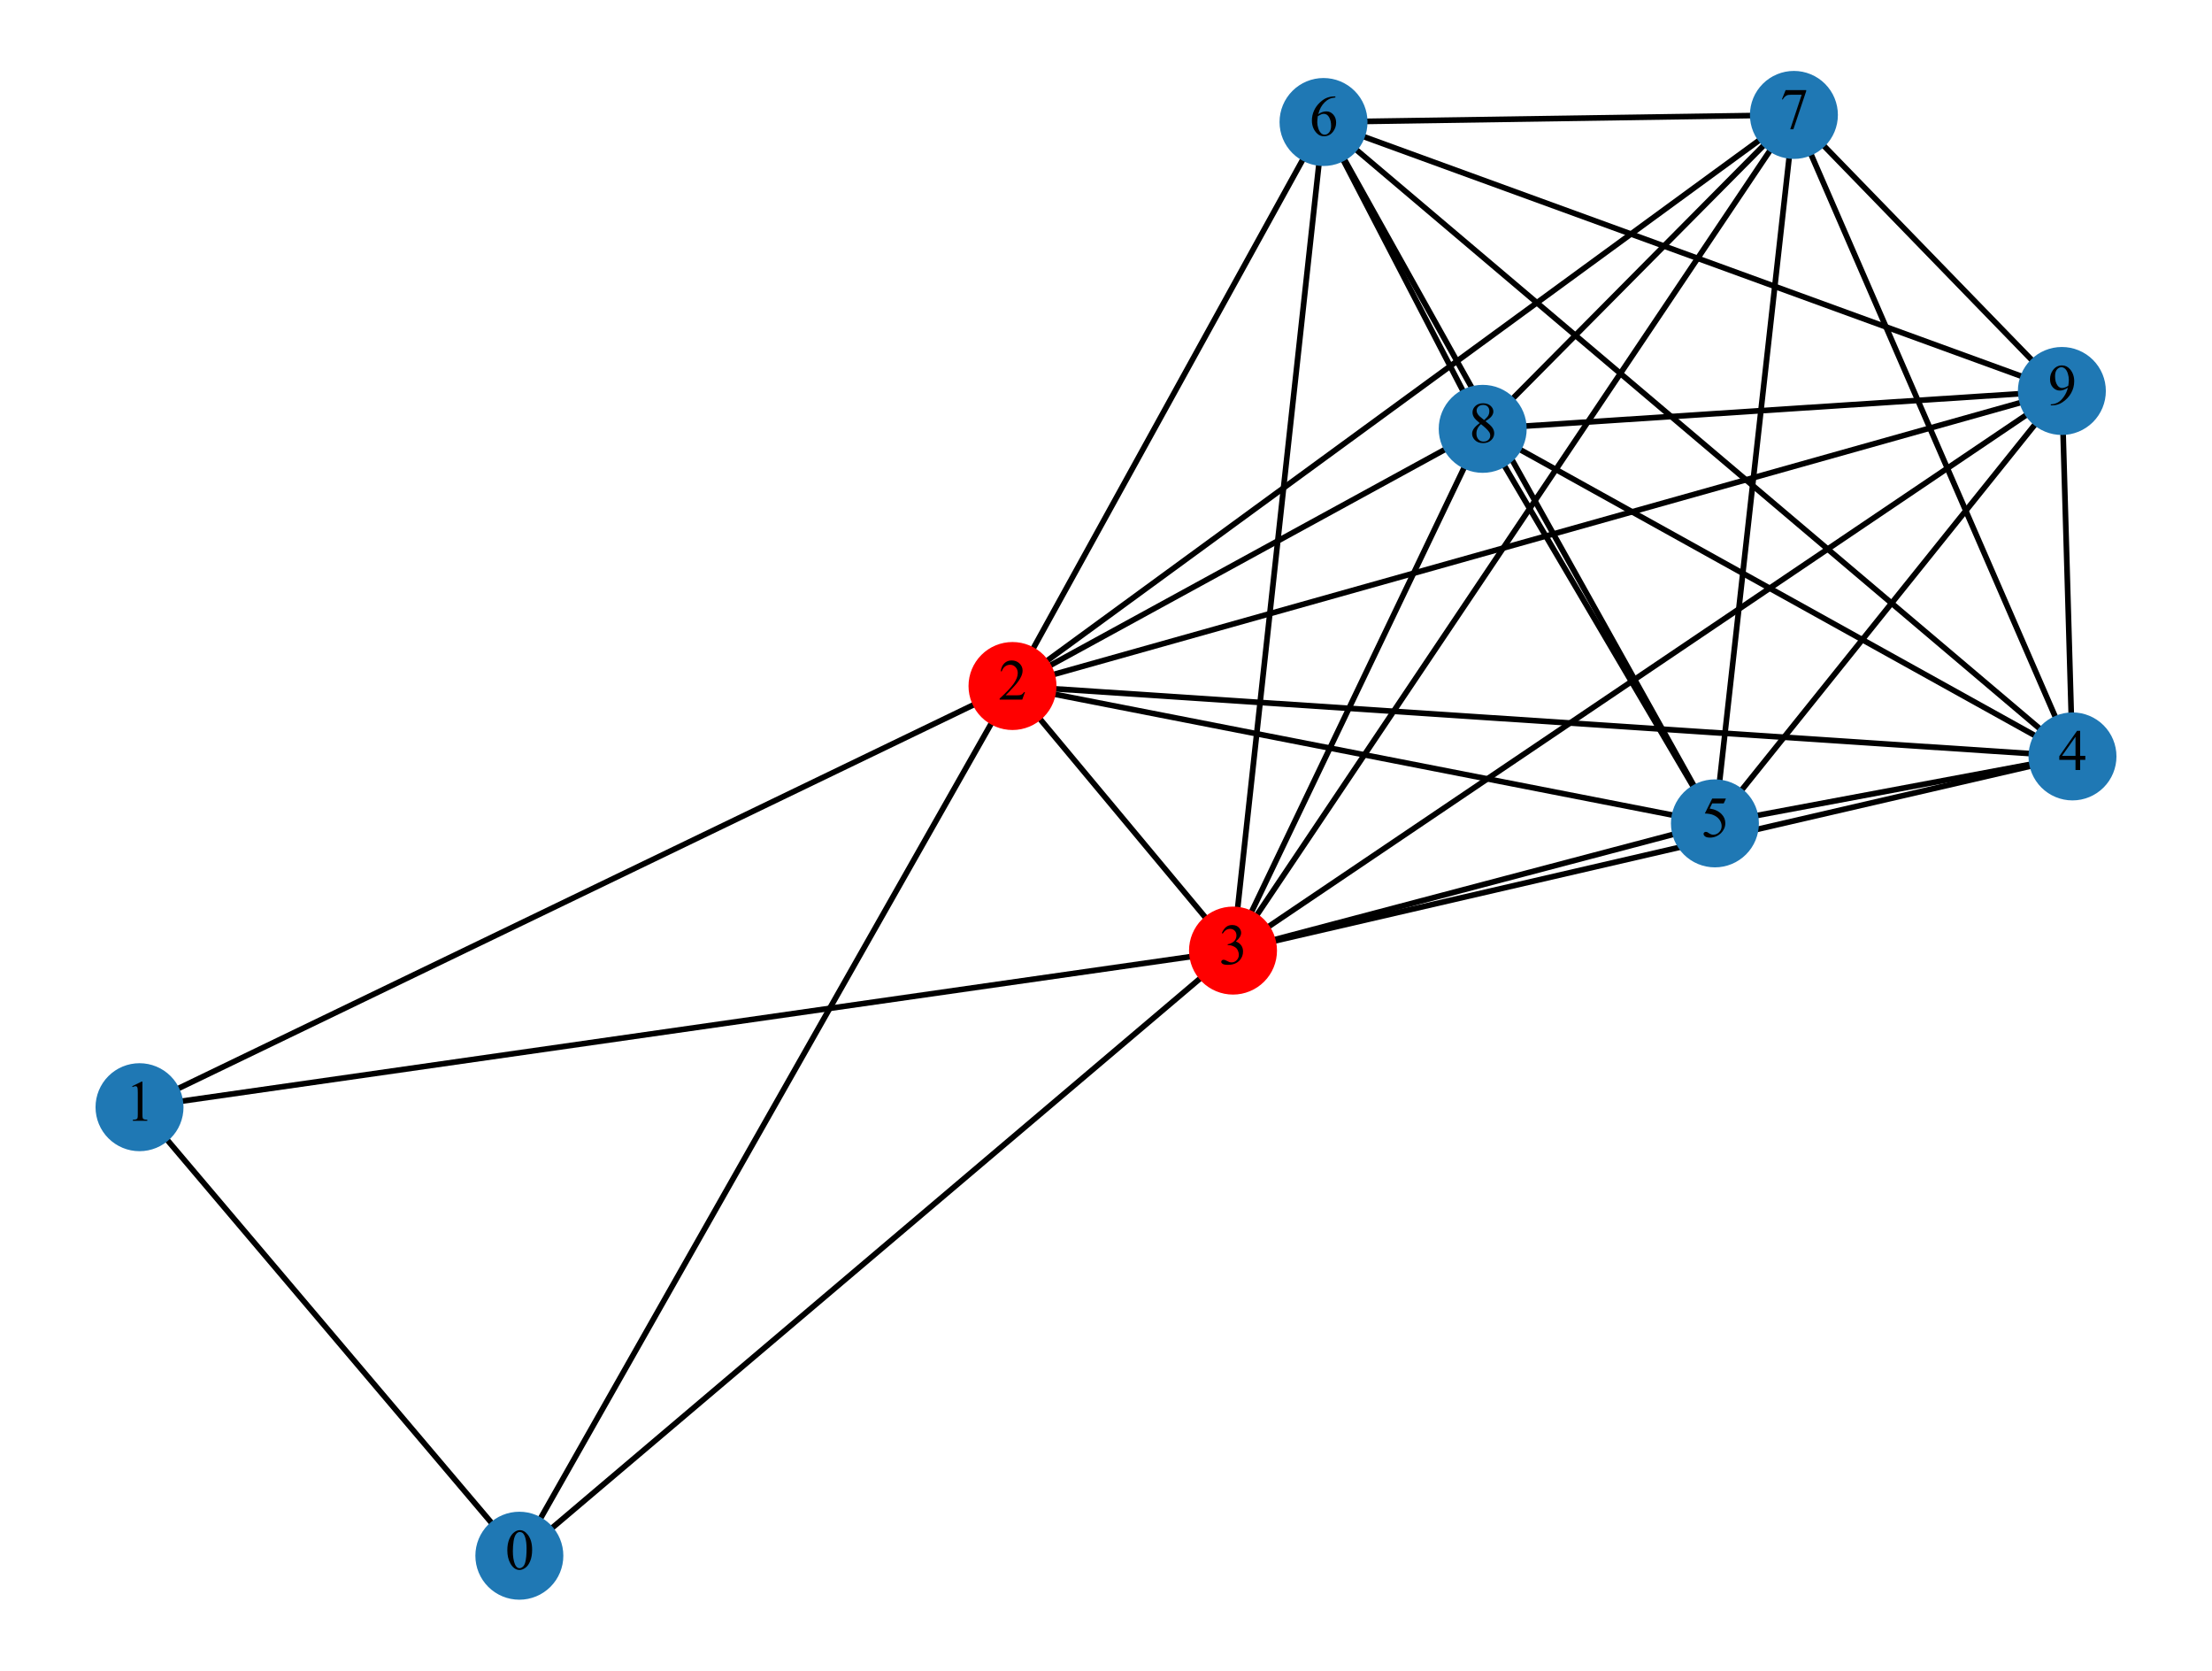 <?xml version="1.0" encoding="utf-8" standalone="no"?>
<!DOCTYPE svg PUBLIC "-//W3C//DTD SVG 1.1//EN"
  "http://www.w3.org/Graphics/SVG/1.1/DTD/svg11.dtd">
<svg xmlns:xlink="http://www.w3.org/1999/xlink" width="371.52pt" height="280.512pt" viewBox="0 0 371.52 280.512" xmlns="http://www.w3.org/2000/svg" version="1.1">
 <defs>
  <style type="text/css">*{stroke-linejoin: round; stroke-linecap: butt}</style>
 </defs>
 <g id="figure_1">
  <g id="patch_1">
   <path d="M 0 280.512 
L 371.52 280.512 
L 371.52 0 
L 0 0 
z
" style="fill: #ffffff"/>
  </g>
  <g id="axes_1">
   <g id="LineCollection_1">
    <path d="M 87.229 261.216 
L 23.433 185.906 
" clip-path="url(#p56ade043e1)" style="fill: none; stroke: #000000; stroke-width: 0.949"/>
    <path d="M 87.229 261.216 
L 170.057 115.187 
" clip-path="url(#p56ade043e1)" style="fill: none; stroke: #000000; stroke-width: 0.949"/>
    <path d="M 87.229 261.216 
L 207.092 159.61 
" clip-path="url(#p56ade043e1)" style="fill: none; stroke: #000000; stroke-width: 0.949"/>
    <path d="M 23.433 185.906 
L 170.057 115.187 
" clip-path="url(#p56ade043e1)" style="fill: none; stroke: #000000; stroke-width: 0.949"/>
    <path d="M 23.433 185.906 
L 207.092 159.61 
" clip-path="url(#p56ade043e1)" style="fill: none; stroke: #000000; stroke-width: 0.949"/>
    <path d="M 170.057 115.187 
L 207.092 159.61 
" clip-path="url(#p56ade043e1)" style="fill: none; stroke: #000000; stroke-width: 0.949"/>
    <path d="M 170.057 115.187 
L 348.087 127.007 
" clip-path="url(#p56ade043e1)" style="fill: none; stroke: #000000; stroke-width: 0.949"/>
    <path d="M 170.057 115.187 
L 288.031 138.249 
" clip-path="url(#p56ade043e1)" style="fill: none; stroke: #000000; stroke-width: 0.949"/>
    <path d="M 170.057 115.187 
L 222.295 20.487 
" clip-path="url(#p56ade043e1)" style="fill: none; stroke: #000000; stroke-width: 0.949"/>
    <path d="M 170.057 115.187 
L 301.299 19.296 
" clip-path="url(#p56ade043e1)" style="fill: none; stroke: #000000; stroke-width: 0.949"/>
    <path d="M 170.057 115.187 
L 249.03 72.006 
" clip-path="url(#p56ade043e1)" style="fill: none; stroke: #000000; stroke-width: 0.949"/>
    <path d="M 170.057 115.187 
L 346.304 65.648 
" clip-path="url(#p56ade043e1)" style="fill: none; stroke: #000000; stroke-width: 0.949"/>
    <path d="M 207.092 159.61 
L 348.087 127.007 
" clip-path="url(#p56ade043e1)" style="fill: none; stroke: #000000; stroke-width: 0.949"/>
    <path d="M 207.092 159.61 
L 288.031 138.249 
" clip-path="url(#p56ade043e1)" style="fill: none; stroke: #000000; stroke-width: 0.949"/>
    <path d="M 207.092 159.61 
L 222.295 20.487 
" clip-path="url(#p56ade043e1)" style="fill: none; stroke: #000000; stroke-width: 0.949"/>
    <path d="M 207.092 159.61 
L 301.299 19.296 
" clip-path="url(#p56ade043e1)" style="fill: none; stroke: #000000; stroke-width: 0.949"/>
    <path d="M 207.092 159.61 
L 249.03 72.006 
" clip-path="url(#p56ade043e1)" style="fill: none; stroke: #000000; stroke-width: 0.949"/>
    <path d="M 207.092 159.61 
L 346.304 65.648 
" clip-path="url(#p56ade043e1)" style="fill: none; stroke: #000000; stroke-width: 0.949"/>
    <path d="M 348.087 127.007 
L 288.031 138.249 
" clip-path="url(#p56ade043e1)" style="fill: none; stroke: #000000; stroke-width: 0.949"/>
    <path d="M 348.087 127.007 
L 222.295 20.487 
" clip-path="url(#p56ade043e1)" style="fill: none; stroke: #000000; stroke-width: 0.949"/>
    <path d="M 348.087 127.007 
L 301.299 19.296 
" clip-path="url(#p56ade043e1)" style="fill: none; stroke: #000000; stroke-width: 0.949"/>
    <path d="M 348.087 127.007 
L 249.03 72.006 
" clip-path="url(#p56ade043e1)" style="fill: none; stroke: #000000; stroke-width: 0.949"/>
    <path d="M 348.087 127.007 
L 346.304 65.648 
" clip-path="url(#p56ade043e1)" style="fill: none; stroke: #000000; stroke-width: 0.949"/>
    <path d="M 288.031 138.249 
L 222.295 20.487 
" clip-path="url(#p56ade043e1)" style="fill: none; stroke: #000000; stroke-width: 0.949"/>
    <path d="M 288.031 138.249 
L 301.299 19.296 
" clip-path="url(#p56ade043e1)" style="fill: none; stroke: #000000; stroke-width: 0.949"/>
    <path d="M 288.031 138.249 
L 249.03 72.006 
" clip-path="url(#p56ade043e1)" style="fill: none; stroke: #000000; stroke-width: 0.949"/>
    <path d="M 288.031 138.249 
L 346.304 65.648 
" clip-path="url(#p56ade043e1)" style="fill: none; stroke: #000000; stroke-width: 0.949"/>
    <path d="M 222.295 20.487 
L 301.299 19.296 
" clip-path="url(#p56ade043e1)" style="fill: none; stroke: #000000; stroke-width: 0.949"/>
    <path d="M 222.295 20.487 
L 249.03 72.006 
" clip-path="url(#p56ade043e1)" style="fill: none; stroke: #000000; stroke-width: 0.949"/>
    <path d="M 222.295 20.487 
L 346.304 65.648 
" clip-path="url(#p56ade043e1)" style="fill: none; stroke: #000000; stroke-width: 0.949"/>
    <path d="M 301.299 19.296 
L 249.03 72.006 
" clip-path="url(#p56ade043e1)" style="fill: none; stroke: #000000; stroke-width: 0.949"/>
    <path d="M 301.299 19.296 
L 346.304 65.648 
" clip-path="url(#p56ade043e1)" style="fill: none; stroke: #000000; stroke-width: 0.949"/>
    <path d="M 249.03 72.006 
L 346.304 65.648 
" clip-path="url(#p56ade043e1)" style="fill: none; stroke: #000000; stroke-width: 0.949"/>
   </g>
   <g id="matplotlib.axis_1">
    <g id="xtick_1"/>
    <g id="xtick_2"/>
    <g id="xtick_3"/>
    <g id="xtick_4"/>
    <g id="xtick_5"/>
    <g id="xtick_6"/>
    <g id="xtick_7"/>
    <g id="xtick_8"/>
    <g id="xtick_9"/>
   </g>
   <g id="matplotlib.axis_2">
    <g id="ytick_1"/>
    <g id="ytick_2"/>
    <g id="ytick_3"/>
    <g id="ytick_4"/>
    <g id="ytick_5"/>
    <g id="ytick_6"/>
    <g id="ytick_7"/>
    <g id="ytick_8"/>
   </g>
   <g id="PathCollection_1">
    <defs>
     <path id="C0_0_cbbd061d5d" d="M 0 6.887 
C 1.827 6.887 3.578 6.162 4.87 4.87 
C 6.162 3.578 6.887 1.827 6.887 -0 
C 6.887 -1.827 6.162 -3.578 4.87 -4.87 
C 3.578 -6.162 1.827 -6.887 0 -6.887 
C -1.827 -6.887 -3.578 -6.162 -4.87 -4.87 
C -6.162 -3.578 -6.887 -1.827 -6.887 0 
C -6.887 1.827 -6.162 3.578 -4.87 4.87 
C -3.578 6.162 -1.827 6.887 0 6.887 
z
"/>
    </defs>
    <g clip-path="url(#p56ade043e1)">
     <use xlink:href="#C0_0_cbbd061d5d" x="87.229" y="261.216" style="fill: #1f78b4; stroke: #1f78b4"/>
    </g>
    <g clip-path="url(#p56ade043e1)">
     <use xlink:href="#C0_0_cbbd061d5d" x="23.433" y="185.906" style="fill: #1f78b4; stroke: #1f78b4"/>
    </g>
    <g clip-path="url(#p56ade043e1)">
     <use xlink:href="#C0_0_cbbd061d5d" x="170.057" y="115.187" style="fill: #ff0000; stroke: #ff0000"/>
    </g>
    <g clip-path="url(#p56ade043e1)">
     <use xlink:href="#C0_0_cbbd061d5d" x="207.092" y="159.61" style="fill: #ff0000; stroke: #ff0000"/>
    </g>
    <g clip-path="url(#p56ade043e1)">
     <use xlink:href="#C0_0_cbbd061d5d" x="348.087" y="127.007" style="fill: #1f78b4; stroke: #1f78b4"/>
    </g>
    <g clip-path="url(#p56ade043e1)">
     <use xlink:href="#C0_0_cbbd061d5d" x="288.031" y="138.249" style="fill: #1f78b4; stroke: #1f78b4"/>
    </g>
    <g clip-path="url(#p56ade043e1)">
     <use xlink:href="#C0_0_cbbd061d5d" x="222.295" y="20.487" style="fill: #1f78b4; stroke: #1f78b4"/>
    </g>
    <g clip-path="url(#p56ade043e1)">
     <use xlink:href="#C0_0_cbbd061d5d" x="301.299" y="19.296" style="fill: #1f78b4; stroke: #1f78b4"/>
    </g>
    <g clip-path="url(#p56ade043e1)">
     <use xlink:href="#C0_0_cbbd061d5d" x="249.03" y="72.006" style="fill: #1f78b4; stroke: #1f78b4"/>
    </g>
    <g clip-path="url(#p56ade043e1)">
     <use xlink:href="#C0_0_cbbd061d5d" x="346.304" y="65.648" style="fill: #1f78b4; stroke: #1f78b4"/>
    </g>
   </g>
   <g id="text_1">
    <g clip-path="url(#p56ade043e1)">
     <!-- 0 -->
     <g transform="translate(84.857 263.495) scale(0.095 -0.095)">
      <defs>
       <path id="TimesNewRomanPSMT-30" d="M 231 2094 
Q 231 2819 450 3342 
Q 669 3866 1031 4122 
Q 1313 4325 1613 4325 
Q 2100 4325 2488 3828 
Q 2972 3213 2972 2159 
Q 2972 1422 2759 906 
Q 2547 391 2217 158 
Q 1888 -75 1581 -75 
Q 975 -75 572 641 
Q 231 1244 231 2094 
z
M 844 2016 
Q 844 1141 1059 588 
Q 1238 122 1591 122 
Q 1759 122 1940 273 
Q 2122 425 2216 781 
Q 2359 1319 2359 2297 
Q 2359 3022 2209 3506 
Q 2097 3866 1919 4016 
Q 1791 4119 1609 4119 
Q 1397 4119 1231 3928 
Q 1006 3669 925 3112 
Q 844 2556 844 2016 
z
" transform="scale(0.016)"/>
      </defs>
      <use xlink:href="#TimesNewRomanPSMT-30"/>
     </g>
    </g>
   </g>
   <g id="text_2">
    <g clip-path="url(#p56ade043e1)">
     <!-- 1 -->
     <g transform="translate(21.061 188.186) scale(0.095 -0.095)">
      <defs>
       <path id="TimesNewRomanPSMT-31" d="M 750 3822 
L 1781 4325 
L 1884 4325 
L 1884 747 
Q 1884 391 1914 303 
Q 1944 216 2037 169 
Q 2131 122 2419 116 
L 2419 0 
L 825 0 
L 825 116 
Q 1125 122 1212 167 
Q 1300 213 1334 289 
Q 1369 366 1369 747 
L 1369 3034 
Q 1369 3497 1338 3628 
Q 1316 3728 1258 3775 
Q 1200 3822 1119 3822 
Q 1003 3822 797 3725 
L 750 3822 
z
" transform="scale(0.016)"/>
      </defs>
      <use xlink:href="#TimesNewRomanPSMT-31"/>
     </g>
    </g>
   </g>
   <g id="text_3">
    <g clip-path="url(#p56ade043e1)">
     <!-- 2 -->
     <g transform="translate(167.685 117.466) scale(0.095 -0.095)">
      <defs>
       <path id="TimesNewRomanPSMT-32" d="M 2934 816 
L 2638 0 
L 138 0 
L 138 116 
Q 1241 1122 1691 1759 
Q 2141 2397 2141 2925 
Q 2141 3328 1894 3587 
Q 1647 3847 1303 3847 
Q 991 3847 742 3664 
Q 494 3481 375 3128 
L 259 3128 
Q 338 3706 661 4015 
Q 984 4325 1469 4325 
Q 1984 4325 2329 3994 
Q 2675 3663 2675 3213 
Q 2675 2891 2525 2569 
Q 2294 2063 1775 1497 
Q 997 647 803 472 
L 1909 472 
Q 2247 472 2383 497 
Q 2519 522 2628 598 
Q 2738 675 2819 816 
L 2934 816 
z
" transform="scale(0.016)"/>
      </defs>
      <use xlink:href="#TimesNewRomanPSMT-32"/>
     </g>
    </g>
   </g>
   <g id="text_4">
    <g clip-path="url(#p56ade043e1)">
     <!-- 3 -->
     <g transform="translate(204.72 161.889) scale(0.095 -0.095)">
      <defs>
       <path id="TimesNewRomanPSMT-33" d="M 325 3431 
Q 506 3859 782 4092 
Q 1059 4325 1472 4325 
Q 1981 4325 2253 3994 
Q 2459 3747 2459 3466 
Q 2459 3003 1878 2509 
Q 2269 2356 2469 2072 
Q 2669 1788 2669 1403 
Q 2669 853 2319 450 
Q 1863 -75 997 -75 
Q 569 -75 414 31 
Q 259 138 259 259 
Q 259 350 332 419 
Q 406 488 509 488 
Q 588 488 669 463 
Q 722 447 909 348 
Q 1097 250 1169 231 
Q 1284 197 1416 197 
Q 1734 197 1970 444 
Q 2206 691 2206 1028 
Q 2206 1275 2097 1509 
Q 2016 1684 1919 1775 
Q 1784 1900 1550 2001 
Q 1316 2103 1072 2103 
L 972 2103 
L 972 2197 
Q 1219 2228 1467 2375 
Q 1716 2522 1828 2728 
Q 1941 2934 1941 3181 
Q 1941 3503 1739 3701 
Q 1538 3900 1238 3900 
Q 753 3900 428 3381 
L 325 3431 
z
" transform="scale(0.016)"/>
      </defs>
      <use xlink:href="#TimesNewRomanPSMT-33"/>
     </g>
    </g>
   </g>
   <g id="text_5">
    <g clip-path="url(#p56ade043e1)">
     <!-- 4 -->
     <g transform="translate(345.716 129.286) scale(0.095 -0.095)">
      <defs>
       <path id="TimesNewRomanPSMT-34" d="M 2978 1563 
L 2978 1119 
L 2409 1119 
L 2409 0 
L 1894 0 
L 1894 1119 
L 100 1119 
L 100 1519 
L 2066 4325 
L 2409 4325 
L 2409 1563 
L 2978 1563 
z
M 1894 1563 
L 1894 3666 
L 406 1563 
L 1894 1563 
z
" transform="scale(0.016)"/>
      </defs>
      <use xlink:href="#TimesNewRomanPSMT-34"/>
     </g>
    </g>
   </g>
   <g id="text_6">
    <g clip-path="url(#p56ade043e1)">
     <!-- 5 -->
     <g transform="translate(285.66 140.528) scale(0.095 -0.095)">
      <defs>
       <path id="TimesNewRomanPSMT-35" d="M 2778 4238 
L 2534 3706 
L 1259 3706 
L 981 3138 
Q 1809 3016 2294 2522 
Q 2709 2097 2709 1522 
Q 2709 1188 2573 903 
Q 2438 619 2231 419 
Q 2025 219 1772 97 
Q 1413 -75 1034 -75 
Q 653 -75 479 54 
Q 306 184 306 341 
Q 306 428 378 495 
Q 450 563 559 563 
Q 641 563 702 538 
Q 763 513 909 409 
Q 1144 247 1384 247 
Q 1750 247 2026 523 
Q 2303 800 2303 1197 
Q 2303 1581 2056 1914 
Q 1809 2247 1375 2428 
Q 1034 2569 447 2591 
L 1259 4238 
L 2778 4238 
z
" transform="scale(0.016)"/>
      </defs>
      <use xlink:href="#TimesNewRomanPSMT-35"/>
     </g>
    </g>
   </g>
   <g id="text_7">
    <g clip-path="url(#p56ade043e1)">
     <!-- 6 -->
     <g transform="translate(219.924 22.766) scale(0.095 -0.095)">
      <defs>
       <path id="TimesNewRomanPSMT-36" d="M 2869 4325 
L 2869 4209 
Q 2456 4169 2195 4045 
Q 1934 3922 1679 3669 
Q 1425 3416 1258 3105 
Q 1091 2794 978 2366 
Q 1428 2675 1881 2675 
Q 2316 2675 2634 2325 
Q 2953 1975 2953 1425 
Q 2953 894 2631 456 
Q 2244 -75 1606 -75 
Q 1172 -75 869 213 
Q 275 772 275 1663 
Q 275 2231 503 2743 
Q 731 3256 1154 3653 
Q 1578 4050 1965 4187 
Q 2353 4325 2688 4325 
L 2869 4325 
z
M 925 2138 
Q 869 1716 869 1456 
Q 869 1156 980 804 
Q 1091 453 1309 247 
Q 1469 100 1697 100 
Q 1969 100 2183 356 
Q 2397 613 2397 1088 
Q 2397 1622 2184 2012 
Q 1972 2403 1581 2403 
Q 1463 2403 1327 2353 
Q 1191 2303 925 2138 
z
" transform="scale(0.016)"/>
      </defs>
      <use xlink:href="#TimesNewRomanPSMT-36"/>
     </g>
    </g>
   </g>
   <g id="text_8">
    <g clip-path="url(#p56ade043e1)">
     <!-- 7 -->
     <g transform="translate(298.927 21.575) scale(0.095 -0.095)">
      <defs>
       <path id="TimesNewRomanPSMT-37" d="M 644 4238 
L 2916 4238 
L 2916 4119 
L 1503 -88 
L 1153 -88 
L 2419 3728 
L 1253 3728 
Q 900 3728 750 3644 
Q 488 3500 328 3200 
L 238 3234 
L 644 4238 
z
" transform="scale(0.016)"/>
      </defs>
      <use xlink:href="#TimesNewRomanPSMT-37"/>
     </g>
    </g>
   </g>
   <g id="text_9">
    <g clip-path="url(#p56ade043e1)">
     <!-- 8 -->
     <g transform="translate(246.659 74.286) scale(0.095 -0.095)">
      <defs>
       <path id="TimesNewRomanPSMT-38" d="M 1228 2134 
Q 725 2547 579 2797 
Q 434 3047 434 3316 
Q 434 3728 753 4026 
Q 1072 4325 1600 4325 
Q 2113 4325 2425 4047 
Q 2738 3769 2738 3413 
Q 2738 3175 2569 2928 
Q 2400 2681 1866 2347 
Q 2416 1922 2594 1678 
Q 2831 1359 2831 1006 
Q 2831 559 2490 242 
Q 2150 -75 1597 -75 
Q 994 -75 656 303 
Q 388 606 388 966 
Q 388 1247 577 1523 
Q 766 1800 1228 2134 
z
M 1719 2469 
Q 2094 2806 2194 3001 
Q 2294 3197 2294 3444 
Q 2294 3772 2109 3958 
Q 1925 4144 1606 4144 
Q 1288 4144 1088 3959 
Q 888 3775 888 3528 
Q 888 3366 970 3203 
Q 1053 3041 1206 2894 
L 1719 2469 
z
M 1375 2016 
Q 1116 1797 991 1539 
Q 866 1281 866 981 
Q 866 578 1086 336 
Q 1306 94 1647 94 
Q 1984 94 2187 284 
Q 2391 475 2391 747 
Q 2391 972 2272 1150 
Q 2050 1481 1375 2016 
z
" transform="scale(0.016)"/>
      </defs>
      <use xlink:href="#TimesNewRomanPSMT-38"/>
     </g>
    </g>
   </g>
   <g id="text_10">
    <g clip-path="url(#p56ade043e1)">
     <!-- 9 -->
     <g transform="translate(343.932 67.927) scale(0.095 -0.095)">
      <defs>
       <path id="TimesNewRomanPSMT-39" d="M 338 -88 
L 338 28 
Q 744 34 1094 217 
Q 1444 400 1770 856 
Q 2097 1313 2225 1859 
Q 1734 1544 1338 1544 
Q 891 1544 572 1889 
Q 253 2234 253 2806 
Q 253 3363 572 3797 
Q 956 4325 1575 4325 
Q 2097 4325 2469 3894 
Q 2925 3359 2925 2575 
Q 2925 1869 2578 1258 
Q 2231 647 1613 244 
Q 1109 -88 516 -88 
L 338 -88 
z
M 2275 2091 
Q 2331 2497 2331 2741 
Q 2331 3044 2228 3395 
Q 2125 3747 1936 3934 
Q 1747 4122 1506 4122 
Q 1228 4122 1018 3872 
Q 809 3622 809 3128 
Q 809 2469 1088 2097 
Q 1291 1828 1588 1828 
Q 1731 1828 1928 1897 
Q 2125 1966 2275 2091 
z
" transform="scale(0.016)"/>
      </defs>
      <use xlink:href="#TimesNewRomanPSMT-39"/>
     </g>
    </g>
   </g>
  </g>
 </g>
 <defs>
  <clipPath id="p56ade043e1">
   <rect x="7.2" y="7.2" width="357.12" height="266.112"/>
  </clipPath>
 </defs>
</svg>
